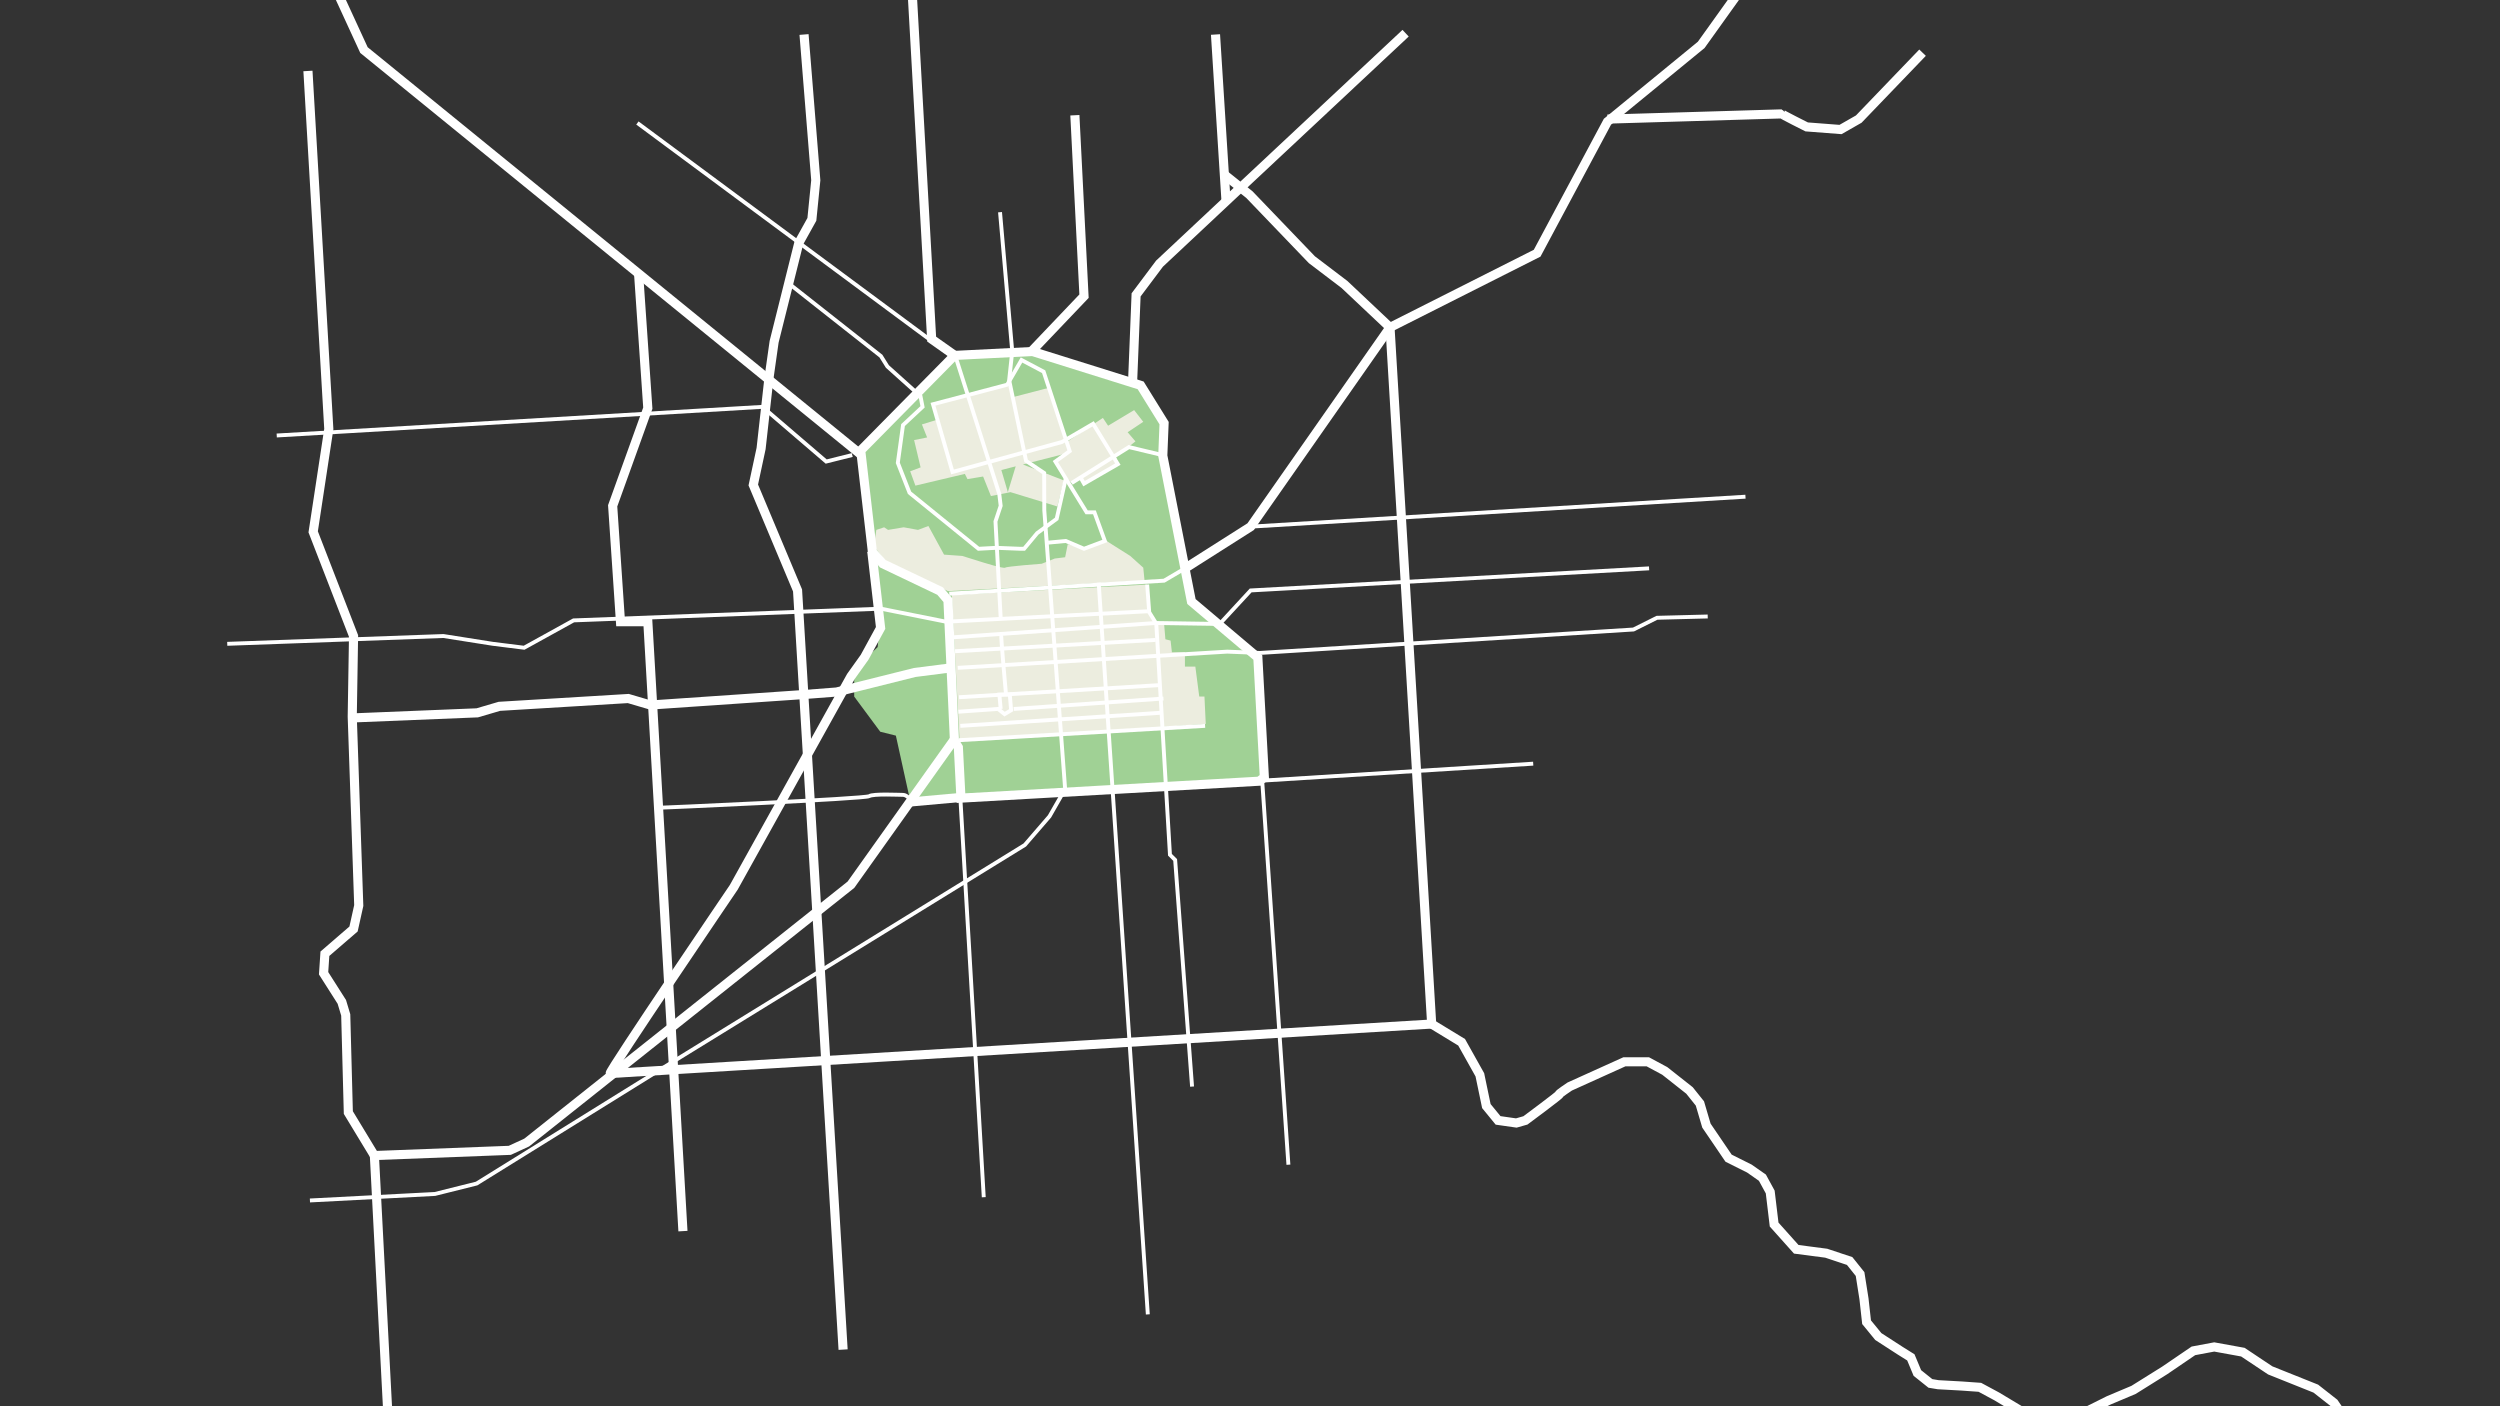 <?xml version="1.0" encoding="utf-8"?>
<!-- Generator: Adobe Illustrator 23.1.0, SVG Export Plug-In . SVG Version: 6.00 Build 0)  -->
<svg version="1.1" id="Layer_1" xmlns="http://www.w3.org/2000/svg" xmlns:xlink="http://www.w3.org/1999/xlink" x="0px" y="0px"
	 viewBox="0 0 1920 1080" style="enable-background:new 0 0 1920 1080;" xml:space="preserve">
<rect x="0" y="0" width="1920" height="1080" fill="#333333" stroke="none"/>
<polygon style="fill:#A0D195;" points="731.96,275.961 663.023,345.961 677.023,467.961 674.023,496.961 656.023,513.961 
	656.023,534.961 676.023,561.961 688.023,564.961 699.023,614.961 969.406,600.216 966.023,504.961 913.747,460.301 
	893.023,349.961 894.023,324.961 876.023,295.961 796.3,271.876 "/>
<g>
	<polygon style="fill:#ECEDDF;" points="717.023,309.961 774.023,294.961 778.023,304.961 805.023,297.961 820.023,338.961 
		847.023,320.961 851.023,326.961 871.023,314.961 878.023,323.961 866.023,331.961 872.023,338.961 857.023,350.961 
		859.023,355.961 833.023,370.961 830.023,366.961 823.023,370.961 819.023,366.961 811.023,353.961 816.023,348.961 
		769.023,360.961 774.023,377.961 781.023,354.961 817.023,368.961 812.023,388.961 776.023,377.961 761.023,380.961 
		755.023,365.961 743.023,367.961 741.023,363.961 703.023,372.961 699.023,361.961 707.023,358.961 702.023,337.961 
		712.023,335.961 708.023,325.961 721.023,321.961 	"/>
	<polygon style="fill:#ECEDDF;" points="731.023,456.961 881.023,448.961 882.023,469.961 888.023,478.961 894.023,478.961 
		895.023,490.961 899.023,491.961 900.023,500.961 910.023,500.961 910.023,511.961 918.023,511.961 921.023,534.961 
		925.023,534.961 926.023,555.961 737.023,568.961 	"/>
	<path style="fill:#ECEDDF;" d="M673.023,406.961l6-2l3,2l12-2l11,2l8-3l12,22l14,1l16,5c0,0,16,5,17,4s28-3,28-3l10-4l8-1l2-10
		l13,3l16-6l19,12l10,9l1,10l-151,8l-48-23l-8.83-11.511L673.023,406.961z"/>
</g>
<g>
	
		<line style="fill:none;stroke:#FFFFFF;stroke-width:7;stroke-miterlimit:10;" x1="737.523" y1="612.461" x2="697.747" y2="616.046"/>
	<polygon style="fill:none;stroke:#FFFFFF;stroke-width:7;stroke-miterlimit:10;" points="733.023,272.961 661.023,345.961 
		670.023,423.961 678.023,432.961 722.023,453.961 728.023,460.961 733.023,568.961 736.023,573.961 738.023,612.961 
		967.023,599.961 971.023,596.961 966.023,504.961 960.023,499.961 915.023,461.961 893.023,349.961 894.023,324.961 
		876.023,295.961 793.023,269.961 	"/>
	<polyline style="fill:none;stroke:#FFFFFF;stroke-width:7;stroke-miterlimit:10;" points="250.523,-24.539 279.523,38.461 
		661.023,348.982 	"/>
	<polyline style="fill:none;stroke:#FFFFFF;stroke-width:7;stroke-miterlimit:10;" points="732.523,272.461 715.523,260.461 
		695.5,-95.5 	"/>
	<polyline style="fill:none;stroke:#FFFFFF;stroke-width:7;stroke-miterlimit:10;" points="792.523,269.461 832.523,227.461 
		825.5,88.5 	"/>
	<polyline style="fill:none;stroke:#FFFFFF;stroke-width:7;stroke-miterlimit:10;" points="1079.5,25.5 954.523,142.461 
		890.523,202.461 872.523,226.461 869.806,294.013 	"/>
	<polyline style="fill:none;stroke:#FFFFFF;stroke-width:7;stroke-miterlimit:10;" points="268.523,551.461 366.523,547.461 
		383.523,542.461 482.523,536.461 499.523,541.461 616.523,533.461 642.523,531.461 702.523,516.461 730.428,512.893 	"/>
	<polyline style="fill:none;stroke:#FFFFFF;stroke-width:7;stroke-miterlimit:10;" points="1389.5,-81.5 1306.523,34.461 
		1234.523,93.461 1180.523,194.461 1067.523,251.461 960.523,404.461 910.03,436.539 	"/>
	<line style="fill:none;stroke:#FFFFFF;stroke-width:7;stroke-miterlimit:10;" x1="933.5" y1="26.5" x2="941.523" y2="153.461"/>
	<path style="fill:none;stroke:#FFFFFF;stroke-width:7;stroke-miterlimit:10;" d="M939.523,133.461l20,16l48,50l25,19l35,33l32,535
		l-631,38c0-3,95-143,95-143l90-162l10.521-14.734l12.255-22.468l-6.777-58.798"/>
	<polyline style="fill:none;stroke:#FFFFFF;stroke-width:7;stroke-miterlimit:10;" points="617.5,26.5 626.523,138.461 
		623.523,168.461 613.523,186.461 594.523,262.461 590.513,290.769 584.523,344.461 578.523,372.461 612.523,453.461 647.5,1036.5 	
		"/>
	<polyline style="fill:none;stroke:#FFFFFF;stroke-width:7;stroke-miterlimit:10;" points="490.428,210.089 497.523,313.461 
		470.523,388.461 476.523,477.461 497.523,477.461 524.5,945.5 	"/>
	<polyline style="fill:none;stroke:#FFFFFF;stroke-width:7;stroke-miterlimit:10;" points="236.5,54.5 252.523,329.461 
		240.523,408.461 271.523,488.461 270.523,550.461 275.523,695.461 271.523,713.461 249.523,732.461 248.523,747.461 
		262.523,769.461 265.523,779.461 267.523,854.461 287.523,887.461 391.523,883.461 404.523,877.461 653.523,679.461 
		699.45,614.931 732.523,568.461 	"/>
	
		<line style="fill:none;stroke:#FFFFFF;stroke-width:7;stroke-miterlimit:10;" x1="298.523" y1="1098.461" x2="287.523" y2="887.461"/>
	<path style="fill:none;stroke:#FFFFFF;stroke-width:7;stroke-miterlimit:10;" d="M1234.523,91.461c0,0,135-4,134-4s19,10,19,10
		l26,2l14-8l49-51"/>
	<path style="fill:none;stroke:#FFFFFF;stroke-width:7;stroke-miterlimit:10;" d="M1099.523,786.461l23,14l14,25l5,24l9,11l14,2l7-2
		c0,0,27-20,26-20s8-6,8-6l42-19h18l13,7l19,15l8,10l5,17l17,25l16,8l10,7l6,11l3,25l17,19l23,3l18,6l8,10l3,19l2,18l9,11l17,11l8,5
		l5,12l10,8l6,1l18,1l14,1l13,7l20,12l9,8l9,2l14-2l10-5l24-12l19-8l24-15l22-15l16-3l22,4l21,14l35,14l14,11l19,28"/>
</g>
<g>
	<path style="fill:#ECEDDF;" d="M929.023,364.961"/>
	<polyline style="fill:none;stroke:#FFFFFF;stroke-width:3;stroke-miterlimit:10;" points="729.023,455.961 894.023,445.961 
		910.03,436.539 	"/>
	<polyline style="fill:none;stroke:#FFFFFF;stroke-width:3;stroke-miterlimit:10;" points="768.023,162.961 777.406,269.833 
		775.023,291.961 788.023,353.961 801.917,363.28 802.023,391.961 818.023,605.961 806.023,626.961 787.023,648.961 
		504.726,822.855 366.023,908.961 334.023,916.961 238.023,921.961 	"/>
	<path style="fill:#E6E2D4;" d="M169.023,498.961"/>
	<polyline style="fill:none;stroke:#FFFFFF;stroke-width:3;stroke-miterlimit:10;" points="881.523,469.461 726.523,477.461 
		676.523,467.461 440.523,476.461 402.523,497.461 378.523,494.461 340.523,488.461 174.523,494.461 	"/>
	<polyline style="fill:none;stroke:#FFFFFF;stroke-width:3;stroke-miterlimit:10;" points="1266.5,436.5 960.523,453.461 
		936.726,479.195 887.523,478.461 732.47,489.408 	"/>
	<polyline style="fill:none;stroke:#FFFFFF;stroke-width:3;stroke-miterlimit:10;" points="1311.523,473.461 1272.523,474.461 
		1254.523,483.461 967.523,501.461 942.523,500.461 735.534,512.897 	"/>
	
		<line style="fill:none;stroke:#FFFFFF;stroke-width:3;stroke-miterlimit:10;" x1="1340.523" y1="381.461" x2="960.523" y2="404.461"/>
	<path style="fill:none;stroke:#FFFFFF;stroke-width:3;stroke-miterlimit:10;" d="M503.523,620.461c3,0,161-7,164-9s23-1,26-1
		s6,4,6,4"/>
	
		<line style="fill:none;stroke:#FFFFFF;stroke-width:3;stroke-miterlimit:10;" x1="843.789" y1="447.535" x2="881.523" y2="1009.461"/>
	<polyline style="fill:none;stroke:#FFFFFF;stroke-width:3;stroke-miterlimit:10;" points="881.023,448.961 882.598,470.174 
		888.023,478.961 898.523,656.461 902.523,660.461 915.5,834.5 	"/>
	<line style="fill:none;stroke:#FFFFFF;stroke-width:3;stroke-miterlimit:10;" x1="969.406" y1="600.216" x2="989.5" y2="894.5"/>
	<line style="fill:none;stroke:#FFFFFF;stroke-width:3;stroke-miterlimit:10;" x1="970.523" y1="599.461" x2="1177.5" y2="586.5"/>
	
		<line style="fill:none;stroke:#FFFFFF;stroke-width:3;stroke-miterlimit:10;" x1="736.523" y1="568.461" x2="925.523" y2="557.461"/>
	<path style="fill:none;stroke:#FFFFFF;stroke-width:3;stroke-miterlimit:10;" d="M736.045,546.599
		c2.479-0.138,30.479-2.138,30.479-2.138l5,4l5-3l-1-12h-8l1,11"/>
	
		<line style="fill:none;stroke:#FFFFFF;stroke-width:3;stroke-miterlimit:10;" x1="778.523" y1="544.461" x2="893.523" y2="536.461"/>
	
		<line style="fill:none;stroke:#FFFFFF;stroke-width:3;stroke-miterlimit:10;" x1="737.523" y1="557.461" x2="892.045" y2="547.365"/>
	
		<line style="fill:none;stroke:#FFFFFF;stroke-width:3;stroke-miterlimit:10;" x1="736.523" y1="535.461" x2="890.513" y2="526.174"/>
	
		<line style="fill:none;stroke:#FFFFFF;stroke-width:3;stroke-miterlimit:10;" x1="733.492" y1="500.131" x2="887.523" y2="491.461"/>
	<path style="fill:none;stroke:#FFFFFF;stroke-width:3;stroke-miterlimit:10;" d="M768.981,487.365
		c-0.457,1.096,3.543,45.096,3.543,45.096"/>
	<polyline style="fill:none;stroke:#FFFFFF;stroke-width:3;stroke-miterlimit:10;" points="768.523,474.461 764.523,400.461 
		768.523,388.461 767.449,379.365 734.513,275.961 489.523,94.461 	"/>
	<polyline style="fill:none;stroke:#FFFFFF;stroke-width:3;stroke-miterlimit:10;" points="654.523,349.461 634.523,354.461 
		585.523,312.461 212.523,334.461 	"/>
	<polyline style="fill:none;stroke:#FFFFFF;stroke-width:3;stroke-miterlimit:10;" points="818.523,367.461 811.523,398.461 
		796.523,409.461 786.523,421.461 783.523,421.461 765.151,420.727 751.523,421.461 698.523,378.461 689.523,355.461 
		693.523,326.461 708.523,312.461 706.938,304.301 681.523,281.461 676.523,273.461 605.832,217.748 	"/>
	<polyline style="fill:none;stroke:#FFFFFF;stroke-width:3;stroke-miterlimit:10;" points="803.449,416.897 818.523,415.461 
		832.523,421.461 848.523,415.461 840.523,393.461 834.523,393.461 810.523,354.461 821.523,346.461 801.523,285.461 
		784.523,276.461 773.523,295.461 716.523,310.461 731.523,362.461 815.523,339.461 839.523,325.461 858.523,356.461 
		832.523,371.461 830.023,366.961 	"/>
	<polyline style="fill:none;stroke:#FFFFFF;stroke-width:3;stroke-miterlimit:10;" points="892.523,349.461 867.023,343.365 
		823.023,370.961 	"/>
	
		<line style="fill:none;stroke:#FFFFFF;stroke-width:3;stroke-miterlimit:10;" x1="737.523" y1="612.461" x2="755.523" y2="919.461"/>
</g>
</svg>
